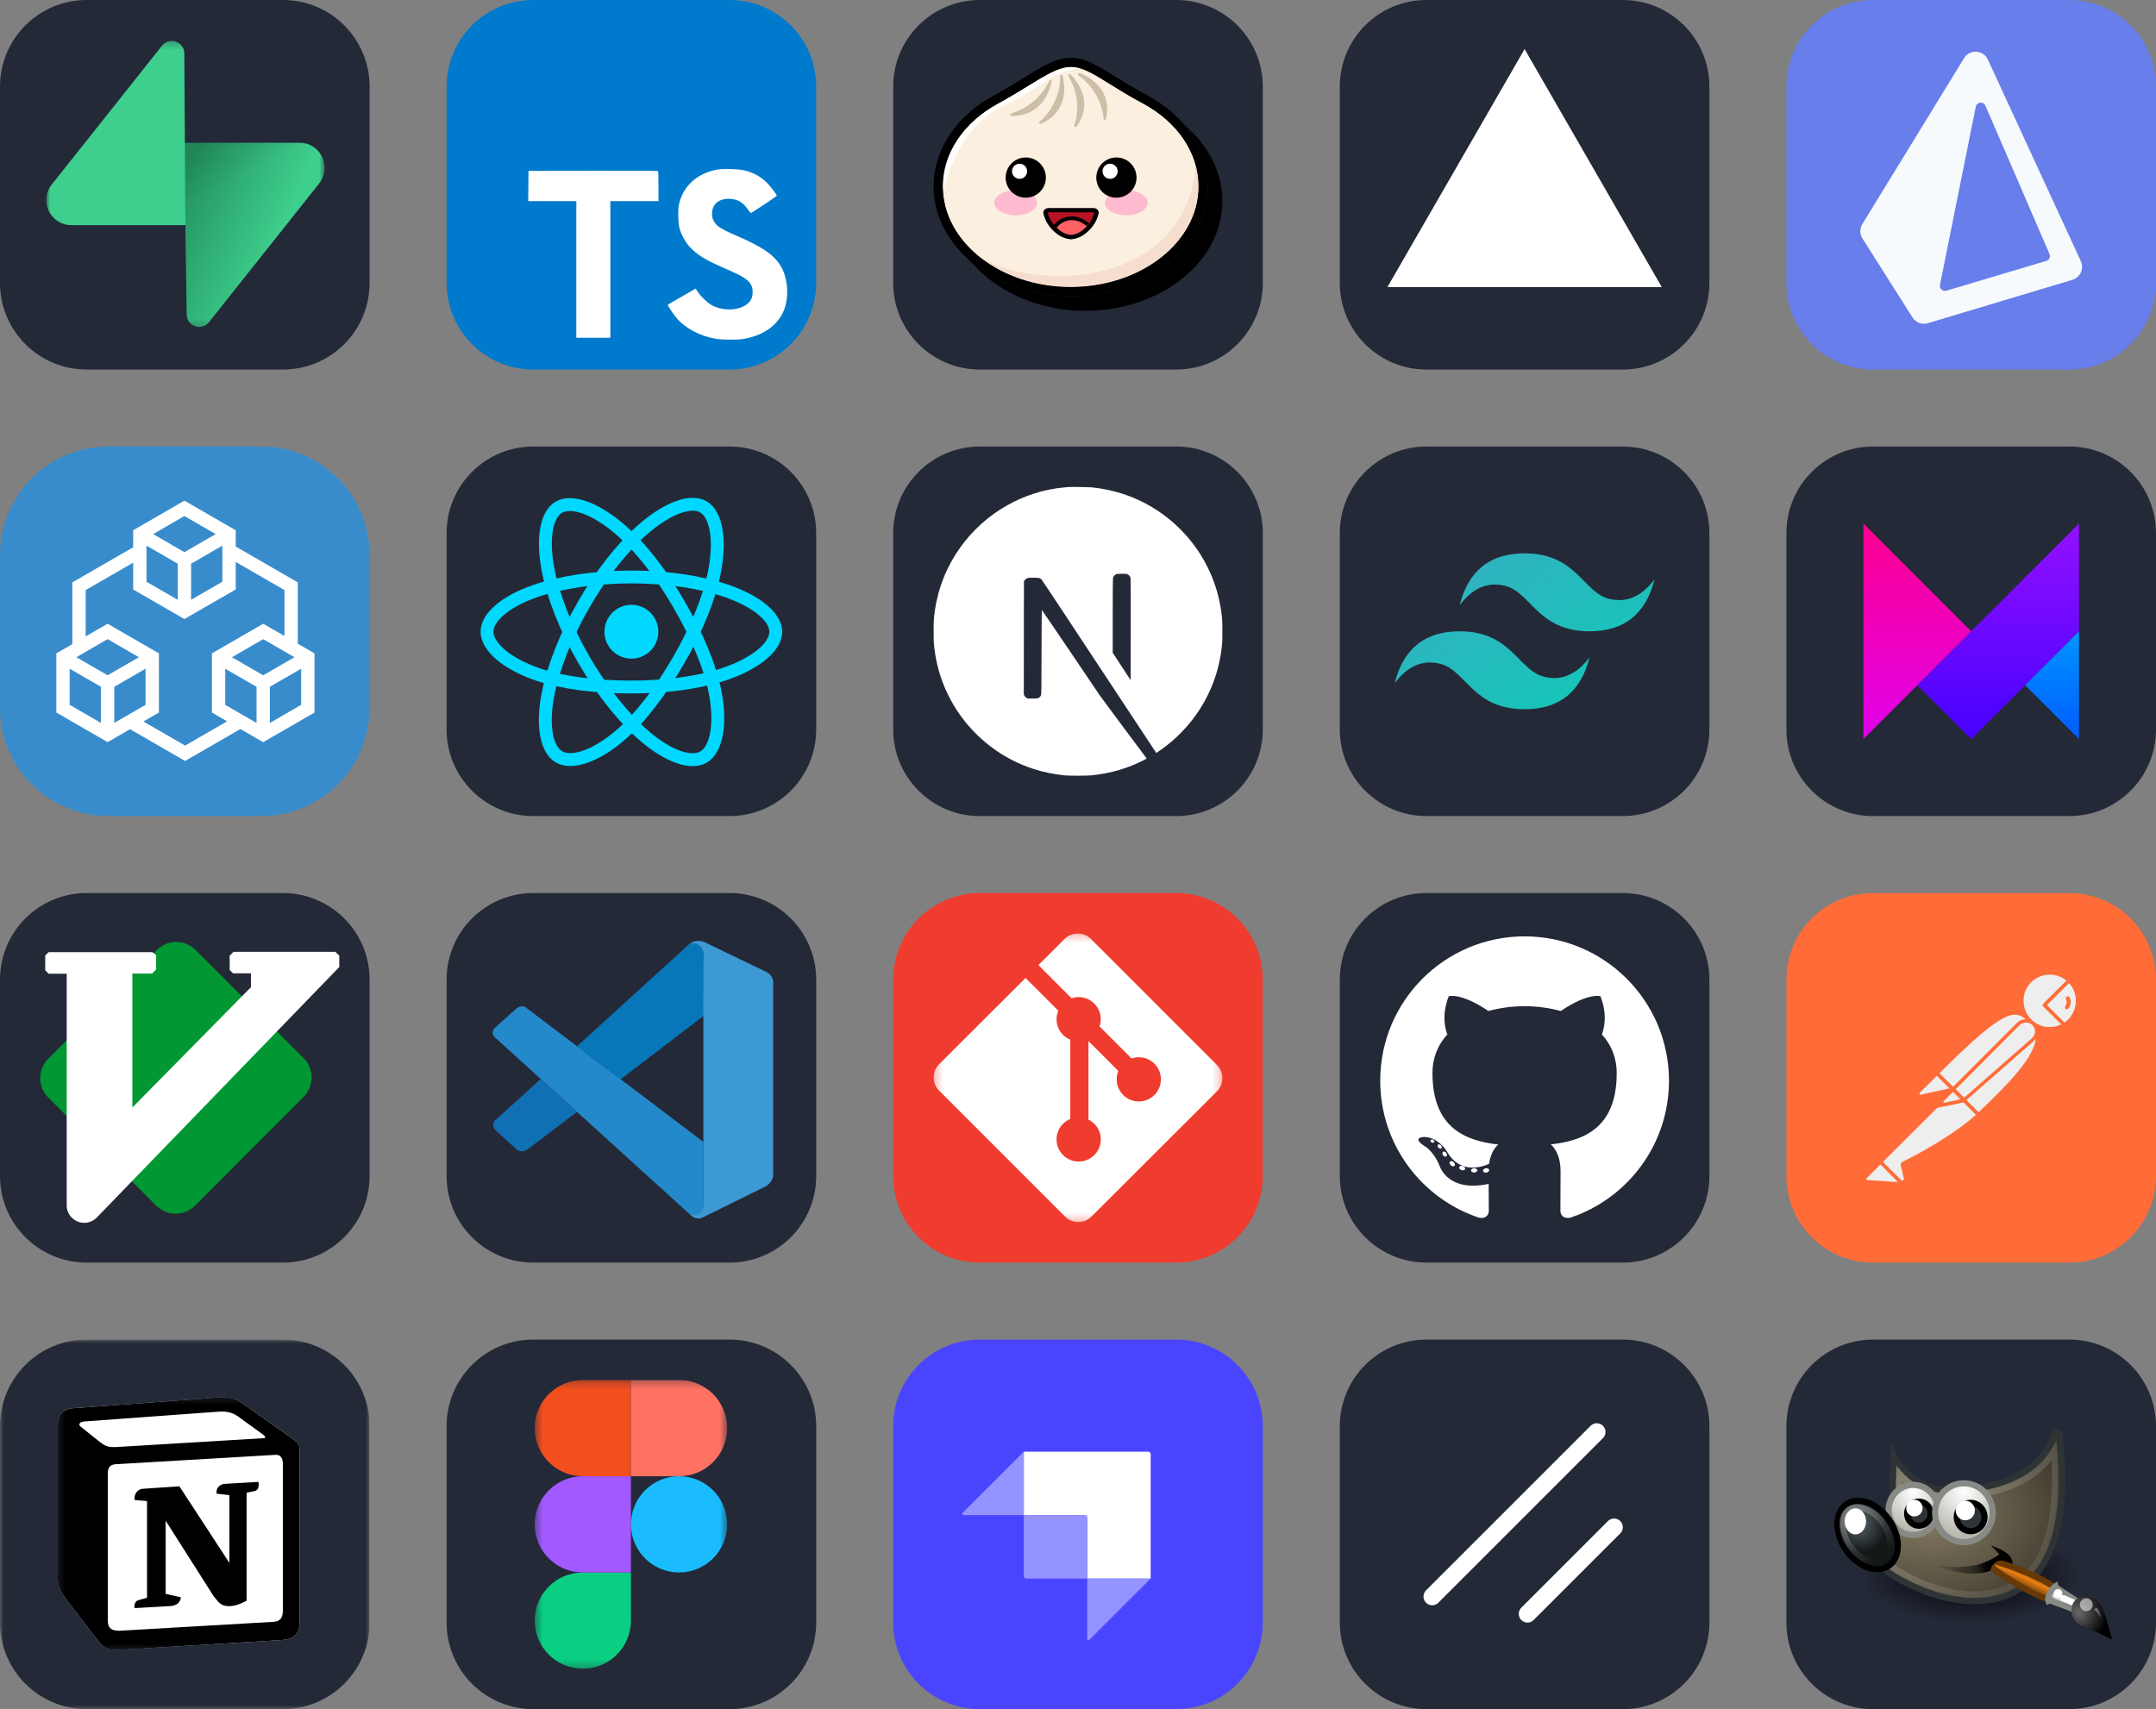 <svg width="280" height="222" viewBox="0 0 280 222" fill="none" xmlns="http://www.w3.org/2000/svg">
<rect x="0" y="0" width="280" height="222" fill="#808080" stroke="none"/>
<g clip-path="url(#clip0_1_23)">
<g clip-path="url(#clip1_1_23)">
<path d="M36.75 0H11.25C5.037 0 0 5.037 0 11.25V36.75C0 42.963 5.037 48 11.25 48H36.75C42.963 48 48 42.963 48 36.75V11.25C48 5.037 42.963 0 36.75 0Z" fill="#242938"/>
<mask id="mask0_1_23" style="mask-type:luminance" maskUnits="userSpaceOnUse" x="6" y="5" width="37" height="38">
<path d="M42.172 5.25H6V42.75H42.172V5.25Z" fill="white"/>
</mask>
<g mask="url(#mask0_1_23)">
<path d="M27.142 41.849C26.193 43.044 24.269 42.389 24.246 40.863L23.912 18.545H38.918C41.636 18.545 43.152 21.685 41.462 23.813L27.142 41.849Z" fill="url(#paint0_linear_1_23)"/>
<path d="M27.142 41.849C26.193 43.044 24.269 42.389 24.246 40.863L23.912 18.545H38.918C41.636 18.545 43.152 21.685 41.462 23.813L27.142 41.849Z" fill="url(#paint1_linear_1_23)" fill-opacity="0.2"/>
<path d="M21.039 5.937C21.988 4.742 23.912 5.397 23.935 6.923L24.081 29.241H9.263C6.544 29.241 5.028 26.101 6.719 23.973L21.039 5.937Z" fill="#3ECF8E"/>
</g>
</g>
<g clip-path="url(#clip2_1_23)">
<path d="M94.75 0H69.25C63.037 0 58 5.037 58 11.25V36.75C58 42.963 63.037 48 69.25 48H94.75C100.963 48 106 42.963 106 36.75V11.25C106 5.037 100.963 0 94.75 0Z" fill="#007ACC"/>
<path d="M68.615 24.159L68.599 26.125H71.723H74.847V35.001V43.877H77.057H79.266V35.001V26.125H82.39H85.514V24.197C85.514 23.131 85.491 22.239 85.46 22.216C85.437 22.186 81.635 22.171 77.026 22.178L68.638 22.201L68.615 24.159Z" fill="white"/>
<path d="M96.731 22.145C97.95 22.45 98.88 22.991 99.733 23.875C100.175 24.347 100.83 25.208 100.884 25.414C100.899 25.475 98.811 26.877 97.547 27.662C97.501 27.692 97.318 27.494 97.112 27.189C96.495 26.29 95.847 25.901 94.857 25.833C93.402 25.734 92.465 26.496 92.472 27.768C92.472 28.142 92.525 28.362 92.678 28.667C92.998 29.33 93.592 29.726 95.459 30.534C98.895 32.012 100.365 32.987 101.28 34.374C102.301 35.92 102.529 38.389 101.836 40.225C101.074 42.221 99.185 43.578 96.525 44.027C95.703 44.172 93.752 44.149 92.868 43.989C90.941 43.646 89.112 42.694 87.985 41.444C87.543 40.957 86.682 39.684 86.735 39.593C86.758 39.562 86.956 39.441 87.177 39.311C87.39 39.189 88.198 38.724 88.96 38.282L90.339 37.482L90.628 37.909C91.032 38.526 91.916 39.372 92.449 39.654C93.981 40.462 96.084 40.347 97.12 39.418C97.562 39.014 97.745 38.595 97.745 37.978C97.745 37.421 97.676 37.178 97.386 36.759C97.013 36.225 96.251 35.776 94.087 34.839C91.611 33.772 90.545 33.109 89.569 32.058C89.006 31.448 88.472 30.473 88.251 29.658C88.068 28.98 88.023 27.28 88.167 26.595C88.678 24.203 90.484 22.534 93.089 22.039C93.935 21.879 95.901 21.94 96.731 22.145Z" fill="white"/>
</g>
<g clip-path="url(#clip3_1_23)">
<path d="M152.75 0H127.25C121.037 0 116 5.037 116 11.25V36.75C116 42.963 121.037 48 127.25 48H152.75C158.963 48 164 42.963 164 36.75V11.25C164 5.037 158.963 0 152.75 0Z" fill="#242938"/>
<path d="M154.758 17.108C154.682 17.027 154.601 16.946 154.521 16.87C154.44 16.794 154.364 16.709 154.283 16.633C154.203 16.557 154.127 16.472 154.046 16.396C153.965 16.32 153.889 16.234 153.808 16.158C153.728 16.082 153.652 15.997 153.571 15.921C153.49 15.845 153.414 15.76 153.334 15.684C153.253 15.608 153.177 15.522 153.096 15.446C155.451 17.76 156.8 20.908 156.851 24.209C156.851 32.075 148.867 38.473 139.05 38.473C133.554 38.473 128.636 36.465 125.365 33.318L125.603 33.556L125.84 33.793L126.077 34.03L126.315 34.267L126.552 34.505L126.789 34.742L127.027 34.98C130.293 38.26 135.32 40.372 140.949 40.372C150.766 40.372 158.75 33.973 158.75 26.131C158.75 22.78 157.307 19.605 154.758 17.108Z" fill="black"/>
<path d="M155.665 24.209C155.665 31.429 148.226 37.282 139.051 37.282C129.875 37.282 122.437 31.429 122.437 24.209C122.437 19.733 125.285 15.778 129.661 13.434C134.038 11.089 136.763 8.687 139.051 8.687C141.339 8.687 143.294 10.647 148.44 13.434C152.817 15.778 155.665 19.733 155.665 24.209Z" fill="#FBF0DF"/>
<path d="M155.665 24.209C155.662 23.281 155.535 22.358 155.285 21.465C153.989 37.272 134.707 38.032 127.127 33.304C130.534 35.945 134.74 37.348 139.051 37.282C148.212 37.282 155.665 31.419 155.665 24.209Z" fill="#F6DECE"/>
<path d="M132.657 12.565C134.779 11.293 137.598 8.905 140.37 8.9C139.944 8.762 139.499 8.69 139.051 8.687C137.902 8.687 136.677 9.28 135.135 10.172C134.598 10.486 134.043 10.832 133.454 11.193C132.348 11.877 131.081 12.65 129.657 13.424C125.138 15.869 122.437 19.899 122.437 24.209C122.437 24.399 122.437 24.589 122.437 24.774C125.313 14.611 130.54 13.837 132.657 12.565Z" fill="#FFFEFC"/>
<path fill-rule="evenodd" clip-rule="evenodd" d="M137.683 9.888C137.69 11.008 137.455 12.117 136.994 13.139C136.532 14.161 135.856 15.071 135.011 15.807C134.878 15.926 134.983 16.154 135.154 16.087C136.753 15.465 138.913 13.604 138.002 9.85C137.964 9.636 137.683 9.693 137.683 9.888ZM138.761 9.888C139.342 10.835 139.711 11.897 139.843 13.001C139.975 14.105 139.866 15.224 139.525 16.282C139.468 16.448 139.672 16.59 139.786 16.453C140.826 15.123 141.733 12.484 139.017 9.636C138.88 9.513 138.666 9.703 138.761 9.869V9.888ZM140.071 9.807C140.981 10.451 141.742 11.282 142.303 12.245C142.864 13.208 143.211 14.28 143.323 15.389C143.318 15.429 143.329 15.47 143.353 15.502C143.377 15.534 143.413 15.556 143.452 15.562C143.492 15.569 143.533 15.56 143.566 15.538C143.599 15.515 143.623 15.481 143.631 15.441C144.068 13.785 143.821 10.96 140.228 9.494C140.038 9.418 139.915 9.674 140.071 9.788V9.807ZM131.309 14.744C132.39 14.42 133.392 13.873 134.248 13.137C135.105 12.401 135.796 11.493 136.279 10.472C136.364 10.301 136.635 10.367 136.592 10.557C135.771 14.354 133.022 15.147 131.313 15.043C131.133 15.047 131.138 14.796 131.309 14.744Z" fill="#CCBEA7"/>
<path d="M139.051 38.473C129.234 38.473 121.25 32.074 121.25 24.209C121.25 19.462 124.184 15.033 129.097 12.38C130.521 11.62 131.741 10.856 132.828 10.187C133.426 9.816 133.991 9.47 134.536 9.147C136.203 8.16 137.627 7.5 139.051 7.5C140.475 7.5 141.718 8.07 143.275 8.991C143.75 9.261 144.225 9.555 144.733 9.878C145.914 10.609 147.248 11.435 149.005 12.38C153.918 15.033 156.851 19.457 156.851 24.209C156.851 32.074 148.867 38.473 139.051 38.473ZM139.051 8.687C137.902 8.687 136.677 9.28 135.135 10.172C134.598 10.486 134.043 10.832 133.454 11.193C132.348 11.877 131.081 12.65 129.657 13.424C125.138 15.869 122.437 19.899 122.437 24.209C122.437 31.419 129.889 37.286 139.051 37.286C148.212 37.286 155.664 31.419 155.664 24.209C155.664 19.899 152.964 15.869 148.44 13.434C146.646 12.484 145.245 11.592 144.111 10.889C143.593 10.571 143.119 10.277 142.687 10.016C141.248 9.161 140.199 8.687 139.051 8.687Z" fill="black"/>
<path d="M142.397 27.674C142.184 28.548 141.699 29.33 141.011 29.91C140.495 30.41 139.827 30.724 139.112 30.802C138.376 30.737 137.685 30.422 137.152 29.91C136.471 29.328 135.993 28.545 135.785 27.674C135.778 27.622 135.783 27.57 135.8 27.52C135.816 27.471 135.844 27.426 135.88 27.389C135.917 27.352 135.962 27.323 136.011 27.306C136.06 27.289 136.113 27.284 136.165 27.29H142.022C142.074 27.284 142.126 27.29 142.174 27.308C142.223 27.326 142.267 27.354 142.303 27.391C142.339 27.428 142.366 27.473 142.383 27.522C142.399 27.571 142.404 27.623 142.397 27.674Z" fill="#B71422"/>
<path d="M137.152 29.948C137.684 30.46 138.373 30.778 139.108 30.85C139.841 30.777 140.528 30.459 141.059 29.948C141.228 29.79 141.387 29.62 141.533 29.44C141.241 29.108 140.884 28.84 140.484 28.651C140.084 28.462 139.649 28.358 139.207 28.343C138.734 28.355 138.271 28.48 137.858 28.71C137.444 28.94 137.093 29.267 136.834 29.663C136.943 29.763 137.038 29.858 137.152 29.948Z" fill="#FF6164"/>
<path d="M137.228 29.573C137.463 29.269 137.764 29.022 138.109 28.851C138.454 28.68 138.832 28.589 139.217 28.585C139.928 28.607 140.605 28.893 141.116 29.388C141.225 29.269 141.329 29.146 141.429 29.022C140.825 28.447 140.027 28.12 139.193 28.106C138.748 28.11 138.308 28.212 137.907 28.406C137.506 28.6 137.152 28.88 136.872 29.226C136.984 29.348 137.103 29.464 137.228 29.573Z" fill="black"/>
<path d="M139.093 31.087C138.302 31.018 137.558 30.683 136.981 30.138C136.246 29.516 135.729 28.676 135.505 27.741C135.489 27.657 135.491 27.571 135.513 27.489C135.534 27.407 135.574 27.331 135.628 27.266C135.693 27.187 135.775 27.125 135.868 27.083C135.961 27.041 136.063 27.021 136.165 27.024H142.022C142.124 27.022 142.225 27.042 142.318 27.084C142.411 27.126 142.493 27.188 142.559 27.266C142.613 27.331 142.651 27.407 142.672 27.49C142.693 27.572 142.694 27.658 142.677 27.741C142.453 28.676 141.936 29.516 141.201 30.138C140.625 30.682 139.883 31.017 139.093 31.087ZM136.165 27.574C136.089 27.574 136.07 27.608 136.065 27.617C136.266 28.429 136.72 29.155 137.361 29.692C137.83 30.154 138.439 30.446 139.093 30.522C139.746 30.447 140.355 30.158 140.826 29.701C141.465 29.164 141.917 28.437 142.117 27.627C142.107 27.611 142.093 27.599 142.076 27.592C142.059 27.584 142.04 27.582 142.022 27.584L136.165 27.574Z" fill="black"/>
<path d="M146.275 27.968C147.809 27.968 149.052 27.237 149.052 26.335C149.052 25.434 147.809 24.703 146.275 24.703C144.742 24.703 143.499 25.434 143.499 26.335C143.499 27.237 144.742 27.968 146.275 27.968Z" fill="#FEBBD0"/>
<path d="M131.907 27.968C133.44 27.968 134.684 27.237 134.684 26.335C134.684 25.434 133.44 24.703 131.907 24.703C130.373 24.703 129.13 25.434 129.13 26.335C129.13 27.237 130.373 27.968 131.907 27.968Z" fill="#FEBBD0"/>
<path fill-rule="evenodd" clip-rule="evenodd" d="M133.212 25.68C133.73 25.681 134.236 25.529 134.666 25.242C135.097 24.955 135.433 24.547 135.632 24.069C135.831 23.591 135.883 23.065 135.783 22.558C135.682 22.05 135.434 21.583 135.068 21.217C134.702 20.851 134.236 20.601 133.729 20.5C133.221 20.399 132.695 20.45 132.217 20.648C131.739 20.846 131.33 21.181 131.042 21.611C130.755 22.041 130.601 22.547 130.601 23.065C130.601 23.758 130.876 24.422 131.366 24.913C131.855 25.403 132.519 25.679 133.212 25.68ZM144.97 25.68C145.488 25.684 145.996 25.534 146.428 25.249C146.861 24.964 147.199 24.556 147.4 24.079C147.601 23.601 147.655 23.075 147.557 22.566C147.458 22.058 147.21 21.59 146.845 21.222C146.48 20.855 146.014 20.603 145.506 20.501C144.998 20.398 144.471 20.449 143.992 20.647C143.514 20.844 143.104 21.179 142.816 21.61C142.527 22.04 142.374 22.547 142.374 23.065C142.372 23.756 142.645 24.419 143.131 24.909C143.618 25.399 144.279 25.677 144.97 25.68Z" fill="black"/>
<path fill-rule="evenodd" clip-rule="evenodd" d="M132.405 23.231C132.6 23.232 132.79 23.175 132.952 23.068C133.115 22.96 133.241 22.807 133.316 22.628C133.391 22.448 133.412 22.25 133.374 22.06C133.337 21.869 133.244 21.693 133.106 21.555C132.969 21.417 132.794 21.323 132.603 21.285C132.413 21.247 132.215 21.266 132.035 21.34C131.855 21.414 131.701 21.54 131.593 21.702C131.485 21.864 131.427 22.054 131.427 22.248C131.427 22.508 131.53 22.757 131.713 22.942C131.897 23.126 132.145 23.23 132.405 23.231ZM144.163 23.231C144.358 23.232 144.548 23.175 144.71 23.068C144.872 22.96 144.999 22.807 145.074 22.628C145.149 22.448 145.169 22.25 145.132 22.06C145.095 21.869 145.002 21.693 144.864 21.555C144.727 21.417 144.552 21.323 144.361 21.285C144.171 21.247 143.973 21.266 143.793 21.34C143.613 21.414 143.459 21.54 143.351 21.702C143.243 21.864 143.185 22.054 143.185 22.248C143.185 22.507 143.287 22.754 143.468 22.938C143.649 23.122 143.896 23.227 144.154 23.231H144.163Z" fill="white"/>
</g>
<g clip-path="url(#clip4_1_23)">
<path d="M210.75 0H185.25C179.037 0 174 5.037 174 11.25V36.75C174 42.963 179.037 48 185.25 48H210.75C216.963 48 222 42.963 222 36.75V11.25C222 5.037 216.963 0 210.75 0Z" fill="#242938"/>
<path d="M198 6.375L215.812 37.285H180.188L198 6.375Z" fill="white"/>
</g>
<g clip-path="url(#clip5_1_23)">
<path d="M268.75 0H243.25C237.037 0 232 5.037 232 11.25V36.75C232 42.963 237.037 48 243.25 48H268.75C274.963 48 280 42.963 280 36.75V11.25C280 5.037 274.963 0 268.75 0Z" fill="#677EEB"/>
<path fill-rule="evenodd" clip-rule="evenodd" d="M241.873 30.972C241.514 30.405 241.509 29.683 241.859 29.11L255.071 7.56C255.806 6.361 257.58 6.466 258.168 7.743L270.238 33.924C270.685 34.895 270.17 36.038 269.145 36.346L250.371 41.978C249.615 42.204 248.802 41.901 248.379 41.235L241.873 30.972ZM256.595 13.861C256.722 13.227 257.591 13.136 257.847 13.729L266.173 32.993C266.329 33.356 266.134 33.774 265.756 33.887L252.784 37.759C252.307 37.902 251.85 37.485 251.948 36.997L256.595 13.861Z" fill="#F7FAFC"/>
</g>
<path d="M33.938 58H14.062C6.296 58 0 64.296 0 72.062V91.938C0 99.704 6.296 106 14.062 106H33.938C41.704 106 48 99.704 48 91.938V72.062C48 64.296 41.704 58 33.938 58Z" fill="#398CCB"/>
<path fill-rule="evenodd" clip-rule="evenodd" d="M23.948 65.031L30.611 68.876V70.99L38.677 75.647V83.615L40.84 84.864V92.557L34.181 96.401L31.225 94.692L24.037 98.842L16.892 94.716L13.977 96.401L7.318 92.55V84.864L9.397 83.663V75.647L17.289 71.091L17.293 71.091V68.876L23.948 65.031ZM30.611 72.989V76.565L23.952 80.409L17.293 76.565V73.088L17.289 73.088L11.127 76.647V82.664L13.977 81.019L20.636 84.864V92.55L18.621 93.716L24.037 96.843L29.495 93.692L27.522 92.55V84.864L34.181 81.019L36.946 82.615V76.647L30.611 72.989ZM29.253 91.56V86.867L33.316 89.212V93.905L29.253 91.56ZM39.11 86.861L35.047 89.206V93.905L39.11 91.553V86.861ZM9.048 91.553V86.861L13.111 89.206V93.898L9.048 91.553ZM18.905 86.861L14.842 89.206V93.898L18.905 91.553V86.861ZM30.118 85.368L34.181 83.023L38.244 85.368L34.181 87.715L30.118 85.368ZM13.977 83.016L9.914 85.368L13.977 87.709L18.04 85.368L13.977 83.016ZM19.024 75.565V70.873L23.083 73.22V77.91L19.024 75.565ZM28.876 70.873L24.818 73.22V77.908L28.876 75.565V70.873ZM19.889 69.375L23.948 67.03L28.011 69.375L23.948 71.721L19.889 69.375Z" fill="white"/>
<g clip-path="url(#clip6_1_23)">
<path d="M94.75 58H69.25C63.037 58 58 63.037 58 69.25V94.75C58 100.963 63.037 106 69.25 106H94.75C100.963 106 106 100.963 106 94.75V69.25C106 63.037 100.963 58 94.75 58Z" fill="#242938"/>
<path d="M82 85.553C83.932 85.553 85.498 83.987 85.498 82.055C85.498 80.124 83.932 78.557 82 78.557C80.068 78.557 78.502 80.124 78.502 82.055C78.502 83.987 80.068 85.553 82 85.553Z" fill="#00D8FF"/>
<path fill-rule="evenodd" clip-rule="evenodd" d="M82 74.943C86.697 74.943 91.06 75.617 94.35 76.749C98.313 78.114 100.75 80.182 100.75 82.055C100.75 84.007 98.167 86.204 93.911 87.615C90.693 88.681 86.459 89.237 82 89.237C77.43 89.237 73.101 88.715 69.847 87.603C65.73 86.195 63.25 83.97 63.25 82.055C63.25 80.198 65.577 78.145 69.485 76.783C72.787 75.632 77.257 74.943 82 74.943H82Z" stroke="#00D8FF" stroke-width="1.671"/>
<path fill-rule="evenodd" clip-rule="evenodd" d="M75.809 78.52C78.155 74.451 80.918 71.008 83.543 68.725C86.705 65.973 89.715 64.895 91.337 65.83C93.027 66.805 93.641 70.141 92.736 74.532C92.053 77.852 90.419 81.798 88.191 85.661C85.908 89.62 83.293 93.109 80.704 95.372C77.429 98.235 74.262 99.271 72.603 98.315C70.994 97.388 70.378 94.346 71.15 90.28C71.803 86.845 73.44 82.628 75.808 78.52H75.809Z" stroke="#00D8FF" stroke-width="1.671"/>
<path fill-rule="evenodd" clip-rule="evenodd" d="M75.815 85.671C73.462 81.607 71.86 77.493 71.191 74.078C70.386 69.965 70.955 66.819 72.576 65.881C74.265 64.903 77.461 66.037 80.814 69.014C83.349 71.265 85.952 74.651 88.186 78.509C90.476 82.465 92.192 86.473 92.86 89.846C93.705 94.114 93.021 97.375 91.364 98.334C89.756 99.265 86.814 98.28 83.677 95.58C81.027 93.299 78.191 89.775 75.815 85.671Z" stroke="#00D8FF" stroke-width="1.671"/>
</g>
<g clip-path="url(#clip7_1_23)">
<path d="M152.75 58H127.25C121.037 58 116 63.037 116 69.25V94.75C116 100.963 121.037 106 127.25 106H152.75C158.963 106 164 100.963 164 94.75V69.25C164 63.037 158.963 58 152.75 58Z" fill="#242938"/>
<path d="M138.772 63.26C138.691 63.267 138.435 63.293 138.204 63.311C132.878 63.792 127.889 66.665 124.729 71.083C122.969 73.539 121.844 76.325 121.419 79.275C121.268 80.306 121.25 80.61 121.25 82.006C121.25 83.403 121.268 83.707 121.419 84.737C122.438 91.779 127.449 97.696 134.245 99.888C135.462 100.28 136.745 100.547 138.204 100.709C138.772 100.771 141.228 100.771 141.796 100.709C144.315 100.43 146.448 99.807 148.552 98.733C148.875 98.568 148.937 98.524 148.893 98.487C148.864 98.465 147.489 96.621 145.839 94.393L142.841 90.342L139.083 84.781C137.016 81.724 135.315 79.224 135.3 79.224C135.286 79.221 135.271 81.691 135.264 84.708C135.253 89.99 135.249 90.203 135.183 90.327C135.088 90.507 135.015 90.58 134.861 90.661C134.743 90.72 134.641 90.731 134.087 90.731H133.453L133.284 90.624C133.174 90.555 133.094 90.463 133.039 90.357L132.962 90.192L132.969 82.842L132.98 75.489L133.094 75.346C133.152 75.269 133.277 75.17 133.365 75.122C133.515 75.049 133.574 75.042 134.208 75.042C134.956 75.042 135.081 75.071 135.275 75.284C135.33 75.342 137.364 78.407 139.798 82.098C142.232 85.789 145.561 90.83 147.196 93.304L150.165 97.802L150.315 97.703C151.646 96.838 153.054 95.606 154.168 94.323C156.54 91.599 158.068 88.278 158.581 84.737C158.732 83.707 158.75 83.403 158.75 82.006C158.75 80.61 158.732 80.306 158.581 79.275C157.562 72.234 152.551 66.317 145.755 64.125C144.556 63.737 143.281 63.469 141.851 63.308C141.499 63.271 139.076 63.231 138.772 63.26ZM146.448 74.602C146.624 74.69 146.767 74.858 146.818 75.034C146.847 75.13 146.855 77.168 146.848 81.761L146.836 88.352L145.675 86.57L144.509 84.789V79.998C144.509 76.9 144.523 75.159 144.545 75.075C144.604 74.869 144.732 74.708 144.908 74.613C145.059 74.536 145.114 74.528 145.689 74.528C146.232 74.528 146.327 74.536 146.448 74.602Z" fill="white"/>
</g>
<g clip-path="url(#clip8_1_23)">
<path d="M210.75 58H185.25C179.037 58 174 63.037 174 69.25V94.75C174 100.963 179.037 106 185.25 106H210.75C216.963 106 222 100.963 222 94.75V69.25C222 63.037 216.963 58 210.75 58Z" fill="#242938"/>
<path fill-rule="evenodd" clip-rule="evenodd" d="M189.562 78.625C190.687 74.125 193.5 71.875 198 71.875C204.75 71.875 205.594 76.938 208.969 77.781C211.219 78.344 213.188 77.5 214.875 75.25C213.75 79.75 210.937 82 206.438 82C199.688 82 198.844 76.938 195.469 76.094C193.219 75.531 191.25 76.375 189.562 78.625ZM181.125 88.75C182.25 84.25 185.063 82 189.562 82C196.312 82 197.156 87.062 200.531 87.906C202.781 88.469 204.75 87.625 206.438 85.375C205.313 89.875 202.5 92.125 198 92.125C191.25 92.125 190.406 87.062 187.031 86.219C184.781 85.656 182.812 86.5 181.125 88.75Z" fill="url(#paint2_linear_1_23)"/>
</g>
<path d="M268.75 58H243.25C237.037 58 232 63.037 232 69.25V94.75C232 100.963 237.037 106 243.25 106H268.75C274.963 106 280 100.963 280 94.75V69.25C280 63.037 274.963 58 268.75 58Z" fill="#242938"/>
<path d="M270 68V82L263 89L256 96L249 89L256 82L270 68Z" fill="url(#paint3_linear_1_23)"/>
<path d="M270 82V96L263 89L270 82Z" fill="url(#paint4_linear_1_23)"/>
<path d="M256 82L249 89L242 96V68L249 75L256 82Z" fill="url(#paint5_linear_1_23)"/>
<g clip-path="url(#clip9_1_23)">
<path d="M36.75 116H11.25C5.037 116 0 121.037 0 127.25V152.75C0 158.963 5.037 164 11.25 164H36.75C42.963 164 48 158.963 48 152.75V127.25C48 121.037 42.963 116 36.75 116Z" fill="#242938"/>
<path d="M25.406 123.399C24.014 122.006 21.756 122.006 20.364 123.399L6.264 137.518C4.875 138.909 4.875 141.162 6.264 142.553L20.285 156.593C21.677 157.986 23.935 157.986 25.326 156.593L39.427 142.473C40.816 141.082 40.816 138.829 39.427 137.439L25.406 123.399Z" fill="#019833"/>
<path d="M30.332 123.633L29.828 124.137V125.988L30.269 126.429H32.599V128.218L17.189 143.858V126.452H19.75L20.275 125.926V124.053L19.79 123.677H6.313L5.872 124.119V126.032L6.32 126.481H8.664V156.559C8.664 157.693 9.498 158.653 10.62 158.813C11.342 158.916 12.069 158.666 12.576 158.142L44.062 125.609V124.138L43.559 123.633L30.332 123.633Z" fill="white"/>
</g>
<g clip-path="url(#clip10_1_23)">
<path d="M94.75 116H69.25C63.037 116 58 121.037 58 127.25V152.75C58 158.963 63.037 164 69.25 164H94.75C100.963 164 106 158.963 106 152.75V127.25C106 121.037 100.963 116 94.75 116Z" fill="#242938"/>
<path d="M64.322 134.789C64.322 134.789 63.434 134.149 64.499 133.295L66.981 131.075C66.981 131.075 67.691 130.328 68.442 130.979L91.345 148.319V156.634C91.345 156.634 91.334 157.94 89.658 157.795L64.322 134.789Z" fill="#2489CA"/>
<path d="M70.225 140.148L64.322 145.515C64.322 145.515 63.715 145.967 64.322 146.773L67.062 149.266C67.062 149.266 67.713 149.965 68.675 149.17L74.933 144.424L70.225 140.148Z" fill="#1070B3"/>
<path d="M80.589 140.193L91.415 131.926L91.345 123.656C91.345 123.656 90.883 121.851 89.34 122.79L74.933 135.902L80.589 140.193Z" fill="#0877B9"/>
<path d="M89.658 157.807C90.287 158.45 91.049 158.239 91.049 158.239L99.486 154.082C100.566 153.346 100.414 152.432 100.414 152.432V127.606C100.414 126.515 99.297 126.138 99.297 126.138L91.985 122.613C90.387 121.625 89.34 122.79 89.34 122.79C89.34 122.79 90.686 121.821 91.345 123.656V156.482C91.345 156.708 91.297 156.93 91.201 157.13C91.008 157.518 90.591 157.88 89.588 157.729L89.658 157.807Z" fill="#3C99D4"/>
</g>
<g clip-path="url(#clip11_1_23)">
<path d="M152.75 116H127.25C121.037 116 116 121.037 116 127.25V152.75C116 158.963 121.037 164 127.25 164H152.75C158.963 164 164 158.963 164 152.75V127.25C164 121.037 158.963 116 152.75 116Z" fill="#F03C2E"/>
<mask id="mask1_1_23" style="mask-type:luminance" maskUnits="userSpaceOnUse" x="121" y="121" width="38" height="38">
<path d="M158.75 121.25H121.25V158.75H158.75V121.25Z" fill="white"/>
</mask>
<g mask="url(#mask1_1_23)">
<path d="M158.042 138.33L141.67 121.958C141.446 121.734 141.18 121.556 140.887 121.434C140.594 121.313 140.28 121.25 139.963 121.25C139.645 121.25 139.331 121.313 139.038 121.434C138.745 121.556 138.479 121.734 138.255 121.958L134.857 125.356L139.169 129.669C140.172 129.317 141.321 129.557 142.12 130.357C142.5 130.738 142.766 131.218 142.886 131.743C143.007 132.268 142.977 132.816 142.801 133.325L146.957 137.482C147.963 137.135 149.123 137.359 149.926 138.164C150.193 138.431 150.404 138.748 150.549 139.096C150.693 139.445 150.767 139.819 150.767 140.196C150.767 140.574 150.693 140.947 150.548 141.296C150.404 141.645 150.192 141.961 149.925 142.228C149.658 142.495 149.341 142.707 148.993 142.851C148.644 142.996 148.27 143.07 147.893 143.07C147.515 143.07 147.142 142.995 146.793 142.851C146.444 142.706 146.127 142.495 145.861 142.228C145.017 141.384 144.808 140.142 145.235 139.102L141.358 135.226V145.427C141.64 145.566 141.897 145.75 142.12 145.971C142.387 146.238 142.598 146.554 142.743 146.903C142.887 147.252 142.962 147.625 142.962 148.003C142.962 148.38 142.887 148.754 142.743 149.102C142.598 149.451 142.387 149.768 142.12 150.035C141.853 150.302 141.536 150.513 141.188 150.658C140.839 150.802 140.465 150.877 140.088 150.877C139.711 150.877 139.337 150.802 138.988 150.658C138.64 150.513 138.323 150.302 138.056 150.035C137.789 149.768 137.577 149.451 137.432 149.103C137.287 148.754 137.213 148.38 137.213 148.003C137.213 147.625 137.287 147.252 137.432 146.903C137.577 146.554 137.789 146.237 138.056 145.971C138.334 145.694 138.642 145.484 138.997 145.344V135.048C138.655 134.907 138.334 134.7 138.056 134.421C137.652 134.018 137.378 133.504 137.268 132.944C137.158 132.385 137.217 131.805 137.437 131.279L133.183 127.027L121.957 138.242C121.732 138.466 121.554 138.733 121.433 139.026C121.311 139.319 121.249 139.633 121.249 139.95C121.249 140.267 121.311 140.582 121.433 140.875C121.554 141.168 121.732 141.434 121.957 141.658L138.33 158.029C138.554 158.254 138.82 158.431 139.113 158.553C139.406 158.674 139.72 158.737 140.038 158.737C140.355 158.737 140.669 158.674 140.962 158.553C141.255 158.431 141.521 158.254 141.745 158.029L158.042 141.758C158.267 141.534 158.445 141.267 158.566 140.974C158.688 140.681 158.75 140.367 158.75 140.05C158.75 139.733 158.688 139.418 158.566 139.125C158.445 138.832 158.267 138.566 158.042 138.342" fill="white"/>
</g>
</g>
<g clip-path="url(#clip12_1_23)">
<path d="M210.75 116H185.25C179.037 116 174 121.037 174 127.25V152.75C174 158.963 179.037 164 185.25 164H210.75C216.963 164 222 158.963 222 152.75V127.25C222 121.037 216.963 116 210.75 116Z" fill="#242938"/>
<path d="M198 121.625C187.646 121.625 179.25 130.02 179.25 140.375C179.25 148.66 184.622 155.688 192.073 158.167C193.01 158.341 193.354 157.76 193.354 157.265C193.354 156.818 193.336 155.341 193.328 153.774C188.112 154.909 187.011 151.562 187.011 151.562C186.158 149.395 184.929 148.819 184.929 148.819C183.228 147.655 185.057 147.679 185.057 147.679C186.94 147.811 187.932 149.611 187.932 149.611C189.604 152.477 192.318 151.649 193.388 151.17C193.556 149.958 194.042 149.131 194.578 148.662C190.414 148.188 186.036 146.58 186.036 139.396C186.036 137.349 186.768 135.676 187.968 134.363C187.773 133.891 187.131 131.984 188.149 129.401C188.149 129.401 189.724 128.897 193.307 131.323C194.803 130.908 196.407 130.699 198 130.692C199.594 130.699 201.199 130.908 202.697 131.323C206.276 128.897 207.848 129.401 207.848 129.401C208.869 131.984 208.227 133.891 208.032 134.363C209.234 135.676 209.962 137.349 209.962 139.396C209.962 146.598 205.576 148.183 201.4 148.647C202.073 149.229 202.672 150.37 202.672 152.12C202.672 154.628 202.65 156.648 202.65 157.265C202.65 157.764 202.988 158.349 203.938 158.165C211.384 155.683 216.75 148.657 216.75 140.375C216.75 130.02 208.355 121.625 198 121.625ZM186.273 148.335C186.231 148.428 186.085 148.456 185.951 148.392C185.815 148.331 185.739 148.204 185.783 148.111C185.823 148.015 185.97 147.988 186.106 148.052C186.242 148.113 186.32 148.242 186.273 148.335ZM187.195 149.158C187.105 149.241 186.931 149.202 186.812 149.071C186.689 148.941 186.666 148.766 186.757 148.682C186.849 148.599 187.019 148.638 187.142 148.768C187.264 148.901 187.288 149.074 187.195 149.158ZM187.828 150.211C187.713 150.291 187.525 150.216 187.409 150.049C187.294 149.882 187.294 149.683 187.411 149.602C187.528 149.522 187.713 149.594 187.83 149.76C187.945 149.929 187.945 150.129 187.828 150.211ZM188.898 151.43C188.795 151.544 188.576 151.513 188.416 151.359C188.252 151.207 188.206 150.993 188.309 150.88C188.413 150.766 188.633 150.798 188.795 150.951C188.958 151.102 189.007 151.318 188.898 151.43ZM190.281 151.842C190.235 151.989 190.024 152.056 189.812 151.993C189.6 151.929 189.461 151.757 189.504 151.609C189.548 151.461 189.76 151.391 189.974 151.458C190.186 151.522 190.325 151.693 190.281 151.842ZM191.855 152.017C191.86 152.171 191.68 152.299 191.457 152.302C191.233 152.307 191.051 152.182 191.049 152.03C191.049 151.874 191.225 151.747 191.449 151.743C191.672 151.739 191.855 151.863 191.855 152.017ZM193.401 151.957C193.427 152.108 193.273 152.263 193.051 152.305C192.833 152.344 192.632 152.251 192.604 152.101C192.577 151.947 192.735 151.792 192.952 151.752C193.174 151.713 193.373 151.804 193.401 151.957Z" fill="white"/>
</g>
<g clip-path="url(#clip13_1_23)">
<path d="M268.75 116H243.25C237.037 116 232 121.037 232 127.25V152.75C232 158.963 237.037 164 243.25 164H268.75C274.963 164 280 158.963 280 152.75V127.25C280 121.037 274.963 116 268.75 116Z" fill="#FF6C37"/>
<path d="M263.699 132.615L254.223 142.091L251.55 139.419C260.87 130.1 261.79 130.908 263.699 132.615Z" fill="#EEEEEE"/>
<path d="M254.223 142.316C254.155 142.316 254.11 142.293 254.065 142.248L251.371 139.576C251.281 139.486 251.281 139.352 251.371 139.262C260.847 129.785 261.835 130.683 263.834 132.48C263.879 132.525 263.901 132.57 263.901 132.637C263.901 132.705 263.879 132.749 263.834 132.794L254.357 142.248C254.335 142.293 254.267 142.316 254.223 142.316ZM251.865 139.419L254.223 141.777L263.362 132.637C261.701 131.155 260.578 130.706 251.865 139.419Z" fill="#FF6C37"/>
<path d="M256.94 144.808L254.357 142.226L263.834 132.75C266.371 135.309 262.576 139.464 256.94 144.808Z" fill="#EEEEEE"/>
<path d="M256.94 145.033C256.872 145.033 256.828 145.011 256.783 144.966L254.2 142.383C254.155 142.338 254.155 142.293 254.155 142.226C254.155 142.158 254.178 142.114 254.223 142.069L263.699 132.592C263.789 132.503 263.924 132.503 264.013 132.592C264.597 133.131 264.912 133.895 264.889 134.681C264.844 137.173 262.015 140.34 257.119 144.966C257.052 145.011 256.985 145.033 256.94 145.033ZM254.672 142.226C256.109 143.685 256.715 144.27 256.94 144.494C260.712 140.901 264.373 137.218 264.395 134.681C264.418 134.097 264.193 133.513 263.811 133.064L254.672 142.226Z" fill="#FF6C37"/>
<path d="M251.595 139.486L253.504 141.395C253.549 141.44 253.549 141.485 253.504 141.53C253.481 141.552 253.481 141.552 253.459 141.552L249.507 142.406C249.305 142.428 249.125 142.293 249.08 142.091C249.058 141.979 249.103 141.867 249.17 141.799L251.46 139.509C251.505 139.464 251.573 139.441 251.595 139.486Z" fill="#EEEEEE"/>
<path d="M249.439 142.63C249.103 142.63 248.856 142.361 248.856 142.024C248.856 141.867 248.923 141.709 249.035 141.597L251.326 139.307C251.46 139.194 251.64 139.194 251.775 139.307L253.684 141.215C253.818 141.328 253.818 141.53 253.684 141.664C253.639 141.709 253.594 141.732 253.526 141.754L249.574 142.608C249.529 142.608 249.484 142.63 249.439 142.63ZM251.528 139.733L249.327 141.934C249.282 141.979 249.26 142.046 249.305 142.114C249.327 142.181 249.394 142.204 249.462 142.181L253.167 141.373L251.528 139.733Z" fill="#FF6C37"/>
<path d="M268.707 127.36C267.269 125.968 264.956 126.013 263.564 127.473C262.172 128.932 262.217 131.223 263.676 132.615C264.867 133.76 266.663 133.962 268.078 133.109L265.518 130.549L268.707 127.36Z" fill="#EEEEEE"/>
<path d="M266.192 133.85C264.058 133.85 262.329 132.121 262.329 129.988C262.329 127.854 264.058 126.125 266.192 126.125C267.18 126.125 268.145 126.507 268.864 127.203C268.909 127.248 268.931 127.293 268.931 127.36C268.931 127.428 268.909 127.472 268.864 127.517L265.832 130.549L268.213 132.929C268.303 133.019 268.303 133.154 268.213 133.244C268.19 133.266 268.19 133.266 268.168 133.289C267.584 133.648 266.888 133.85 266.192 133.85ZM266.192 126.597C264.305 126.597 262.778 128.124 262.801 130.01C262.801 131.896 264.328 133.423 266.214 133.401C266.731 133.401 267.247 133.289 267.719 133.042L265.361 130.706C265.316 130.661 265.293 130.616 265.293 130.549C265.293 130.482 265.316 130.437 265.361 130.392L268.37 127.383C267.764 126.866 267 126.597 266.192 126.597Z" fill="#FF6C37"/>
<path d="M268.774 127.428L268.729 127.383L265.518 130.549L268.056 133.086C268.303 132.929 268.549 132.75 268.752 132.548C270.189 131.133 270.189 128.842 268.774 127.428Z" fill="#EEEEEE"/>
<path d="M268.078 133.333C268.01 133.333 267.966 133.311 267.921 133.266L265.361 130.706C265.316 130.661 265.293 130.616 265.293 130.549C265.293 130.481 265.316 130.437 265.361 130.392L268.549 127.203C268.639 127.113 268.774 127.113 268.864 127.203L268.931 127.248C270.436 128.752 270.436 131.178 268.954 132.705C268.729 132.929 268.482 133.131 268.213 133.288C268.145 133.311 268.1 133.333 268.078 133.333ZM265.832 130.549L268.1 132.817C268.28 132.705 268.46 132.547 268.594 132.413C269.874 131.133 269.942 129.044 268.707 127.697L265.832 130.549Z" fill="#FF6C37"/>
<path d="M264.081 133.019C263.542 132.48 262.666 132.48 262.127 133.019L253.661 141.485L255.076 142.899L264.036 135.04C264.62 134.546 264.665 133.67 264.171 133.086C264.126 133.064 264.103 133.041 264.081 133.019Z" fill="#EEEEEE"/>
<path d="M255.053 143.124C254.986 143.124 254.941 143.102 254.896 143.057L253.481 141.642C253.392 141.552 253.392 141.418 253.481 141.328L261.947 132.862C262.576 132.233 263.587 132.233 264.215 132.862C264.844 133.491 264.844 134.501 264.215 135.13C264.193 135.152 264.171 135.175 264.148 135.197L255.188 143.057C255.166 143.102 255.121 143.124 255.053 143.124ZM253.976 141.485L255.076 142.585L263.879 134.86C264.373 134.456 264.418 133.715 264.013 133.221C263.609 132.727 262.868 132.682 262.374 133.086C262.352 133.109 262.329 133.131 262.284 133.154L253.976 141.485Z" fill="#FF6C37"/>
<path d="M247.171 151.119C247.081 151.164 247.037 151.253 247.059 151.343L247.441 152.96C247.531 153.185 247.396 153.454 247.149 153.522C246.969 153.589 246.767 153.522 246.655 153.387L244.185 150.939L252.246 142.877L255.031 142.922L256.917 144.809C256.468 145.19 253.751 147.818 247.171 151.119Z" fill="#EEEEEE"/>
<path d="M246.992 153.746C246.812 153.746 246.632 153.678 246.52 153.544L244.072 151.096C244.028 151.051 244.005 151.006 244.005 150.939C244.005 150.872 244.028 150.827 244.072 150.782L252.134 142.72C252.179 142.675 252.246 142.653 252.291 142.653L255.076 142.698C255.143 142.698 255.188 142.72 255.233 142.765L257.119 144.651C257.164 144.696 257.187 144.763 257.187 144.831C257.187 144.898 257.164 144.943 257.097 144.988L256.94 145.123C254.559 147.211 251.326 149.3 247.306 151.298L247.688 152.892C247.755 153.184 247.621 153.499 247.351 153.656C247.216 153.723 247.104 153.746 246.992 153.746ZM244.521 150.939L246.835 153.229C246.902 153.342 247.037 153.387 247.149 153.319C247.261 153.252 247.306 153.117 247.239 153.005L246.857 151.388C246.812 151.186 246.902 151.006 247.081 150.916C251.056 148.918 254.267 146.852 256.625 144.808L254.964 143.147L252.381 143.102L244.521 150.939Z" fill="#FF6C37"/>
<path d="M242.276 152.87L244.207 150.939L247.081 153.813L242.501 153.499C242.298 153.477 242.164 153.297 242.186 153.095C242.186 153.005 242.209 152.915 242.276 152.87Z" fill="#EEEEEE"/>
<path d="M247.082 154.015L242.478 153.701C242.141 153.679 241.917 153.387 241.939 153.05C241.962 152.915 242.006 152.78 242.119 152.691L244.05 150.759C244.14 150.67 244.275 150.67 244.364 150.759L247.239 153.634C247.306 153.701 247.329 153.791 247.284 153.881C247.239 153.971 247.171 154.015 247.082 154.015ZM244.207 151.253L242.433 153.027C242.366 153.072 242.366 153.185 242.433 153.229C242.456 153.252 242.478 153.274 242.523 153.274L246.498 153.544L244.207 151.253Z" fill="#FF6C37"/>
<path d="M251.46 143.91C251.326 143.91 251.236 143.798 251.236 143.686C251.236 143.618 251.258 143.574 251.303 143.529L253.481 141.35C253.571 141.26 253.706 141.26 253.796 141.35L255.211 142.765C255.278 142.832 255.3 142.9 255.278 142.99C255.255 143.057 255.188 143.124 255.098 143.147L251.505 143.91C251.483 143.91 251.46 143.91 251.46 143.91ZM253.639 141.822L252.157 143.304L254.582 142.787L253.639 141.822Z" fill="#FF6C37"/>
<path d="M255.031 142.922L252.561 143.461C252.381 143.506 252.201 143.394 252.157 143.214C252.134 143.102 252.157 142.99 252.246 142.9L253.616 141.53L255.031 142.922Z" fill="#EEEEEE"/>
<path d="M252.516 143.686C252.201 143.686 251.954 143.439 251.954 143.124C251.954 142.967 252.022 142.832 252.112 142.72L253.481 141.35C253.571 141.26 253.706 141.26 253.796 141.35L255.211 142.765C255.278 142.832 255.3 142.9 255.278 142.99C255.255 143.057 255.188 143.124 255.098 143.147L252.628 143.686C252.583 143.686 252.538 143.686 252.516 143.686ZM253.639 141.822L252.426 143.034C252.381 143.079 252.381 143.124 252.404 143.169C252.426 143.214 252.471 143.237 252.538 143.237L254.604 142.787L253.639 141.822Z" fill="#FF6C37"/>
<path d="M268.797 129.583C268.752 129.449 268.594 129.381 268.46 129.426C268.325 129.471 268.258 129.628 268.303 129.763C268.303 129.785 268.325 129.808 268.325 129.83C268.46 130.1 268.415 130.436 268.235 130.684C268.145 130.796 268.168 130.953 268.258 131.043C268.37 131.133 268.527 131.11 268.617 130.998C268.954 130.571 269.021 130.032 268.797 129.583Z" fill="#FF6C37"/>
</g>
<g clip-path="url(#clip14_1_23)">
<mask id="mask2_1_23" style="mask-type:luminance" maskUnits="userSpaceOnUse" x="0" y="174" width="48" height="48">
<path d="M48 174H0V222H48V174Z" fill="white"/>
</mask>
<g mask="url(#mask2_1_23)">
<path d="M36.75 174H11.25C5.037 174 0 179.037 0 185.25V210.75C0 216.963 5.037 222 11.25 222H36.75C42.963 222 48 216.963 48 210.75V185.25C48 179.037 42.963 174 36.75 174Z" fill="#242938"/>
<mask id="mask3_1_23" style="mask-type:luminance" maskUnits="userSpaceOnUse" x="7" y="181" width="34" height="34">
<path d="M40.312 181.5H7.5V214.312H40.312V181.5Z" fill="white"/>
</mask>
<g mask="url(#mask3_1_23)">
<path d="M9.474 182.915L27.63 181.574C29.861 181.383 30.434 181.512 31.836 182.531L37.632 186.614C38.587 187.316 38.906 187.508 38.906 188.272V210.665C38.906 212.068 38.396 212.898 36.612 213.025L15.528 214.302C14.19 214.365 13.552 214.174 12.851 213.28L8.583 207.73C7.817 206.709 7.5 205.944 7.5 205.051V185.147C7.5 183.999 8.01 183.042 9.474 182.915Z" fill="white"/>
<path fill-rule="evenodd" clip-rule="evenodd" d="M27.63 181.575L9.474 182.916C8.01 183.042 7.5 183.999 7.5 185.147V205.051C7.5 205.944 7.817 206.709 8.583 207.73L12.851 213.28C13.552 214.173 14.19 214.365 15.528 214.301L36.613 213.025C38.395 212.898 38.906 212.068 38.906 210.665V188.273C38.906 187.547 38.62 187.338 37.776 186.72L31.836 182.531C30.434 181.512 29.861 181.383 27.63 181.574V181.575ZM16.005 187.906C14.283 188.022 13.893 188.048 12.915 187.253L10.429 185.276C10.177 185.02 10.303 184.701 10.94 184.637L28.394 183.362C29.86 183.234 30.623 183.744 31.196 184.191L34.19 186.36C34.318 186.424 34.636 186.806 34.253 186.806L16.228 187.891L16.005 187.906ZM13.998 210.473V191.464C13.998 190.634 14.253 190.251 15.016 190.187L35.719 188.975C36.421 188.911 36.738 189.358 36.738 190.187V209.069C36.738 209.899 36.61 210.602 35.464 210.665L15.653 211.813C14.507 211.877 13.998 211.495 13.998 210.473H13.998ZM33.554 192.483C33.681 193.058 33.554 193.632 32.98 193.697L32.025 193.887V207.922C31.196 208.368 30.433 208.623 29.795 208.623C28.775 208.623 28.521 208.304 27.757 207.347L21.513 197.523V207.028L23.488 207.476C23.488 207.476 23.488 208.624 21.895 208.624L17.501 208.879C17.373 208.623 17.501 207.985 17.946 207.858L19.094 207.54V194.973L17.501 194.844C17.373 194.27 17.692 193.441 18.584 193.376L23.298 193.059L29.795 203.01V194.206L28.139 194.016C28.011 193.313 28.521 192.802 29.157 192.74L33.554 192.483Z" fill="black"/>
</g>
</g>
</g>
<g clip-path="url(#clip15_1_23)">
<path d="M94.75 174H69.25C63.037 174 58 179.037 58 185.25V210.75C58 216.963 63.037 222 69.25 222H94.75C100.963 222 106 216.963 106 210.75V185.25C106 179.037 100.963 174 94.75 174Z" fill="#242938"/>
<mask id="mask4_1_23" style="mask-type:luminance" maskUnits="userSpaceOnUse" x="69" y="179" width="26" height="38">
<path d="M94.442 179.25H69.438V216.75H94.442V179.25Z" fill="white"/>
</mask>
<g mask="url(#mask4_1_23)">
<path d="M75.69 216.75C79.14 216.75 81.94 213.95 81.94 210.5V204.25H75.69C72.24 204.25 69.44 207.05 69.44 210.5C69.44 213.95 72.24 216.75 75.69 216.75Z" fill="#0ACF83"/>
<path d="M69.44 198C69.44 194.55 72.24 191.75 75.69 191.75H81.94V204.25H75.69C72.24 204.25 69.44 201.45 69.44 198Z" fill="#A259FF"/>
<path d="M69.44 185.5C69.44 182.05 72.24 179.25 75.69 179.25H81.94V191.75H75.69C72.24 191.75 69.44 188.95 69.44 185.5Z" fill="#F24E1E"/>
<path d="M81.94 179.25H88.19C91.64 179.25 94.44 182.05 94.44 185.5C94.44 188.95 91.64 191.75 88.19 191.75H81.94V179.25Z" fill="#FF7262"/>
<path d="M94.44 198C94.44 201.45 91.64 204.25 88.19 204.25C84.74 204.25 81.94 201.45 81.94 198C81.94 194.55 84.74 191.75 88.19 191.75C91.64 191.75 94.44 194.55 94.44 198Z" fill="#1ABCFE"/>
</g>
</g>
<path d="M152.75 174H127.25C121.037 174 116 179.037 116 185.25V210.75C116 216.963 121.037 222 127.25 222H152.75C158.963 222 164 216.963 164 210.75V185.25C164 179.037 158.963 174 152.75 174Z" fill="#4945FF"/>
<path fill-rule="evenodd" clip-rule="evenodd" d="M149.12 188.56H132.96V196.8H141.2V205.04H149.44V188.88C149.44 188.703 149.297 188.56 149.12 188.56Z" fill="white"/>
<path d="M141.2 196.8H140.88V197.12H141.2V196.8Z" fill="white"/>
<path d="M132.96 196.8H140.88C141.057 196.8 141.2 196.943 141.2 197.12V205.04H133.28C133.103 205.04 132.96 204.897 132.96 204.72V196.8Z" fill="#9593FF"/>
<path d="M141.2 205.04H149.44L141.473 213.007C141.372 213.108 141.2 213.036 141.2 212.894V205.04Z" fill="#9593FF"/>
<path d="M132.96 196.8H125.106C124.964 196.8 124.892 196.628 124.993 196.527L132.96 188.56V196.8Z" fill="#9593FF"/>
<path d="M210.75 174H185.25C179.037 174 174 179.037 174 185.25V210.75C174 216.963 179.037 222 185.25 222H210.75C216.963 222 222 216.963 222 210.75V185.25C222 179.037 216.963 174 210.75 174Z" fill="#242938"/>
<path d="M209.625 198.375L198.375 209.625" stroke="white" stroke-width="2.264" stroke-linecap="round" stroke-linejoin="round"/>
<path d="M207.375 186L186 207.375" stroke="white" stroke-width="2.264" stroke-linecap="round" stroke-linejoin="round"/>
<path d="M268.75 174H243.25C237.037 174 232 179.037 232 185.25V210.75C232 216.963 237.037 222 243.25 222H268.75C274.963 222 280 216.963 280 210.75V185.25C280 179.037 274.963 174 268.75 174Z" fill="#242938"/>
<path fill-rule="evenodd" clip-rule="evenodd" d="M270.206 204.562C270.206 205.396 269.836 206.222 269.117 206.992C268.398 207.763 267.344 208.463 266.016 209.052C264.687 209.642 263.11 210.11 261.374 210.429C259.638 210.748 257.778 210.912 255.899 210.912C254.02 210.912 252.16 210.748 250.424 210.429C248.688 210.11 247.111 209.642 245.782 209.052C244.453 208.463 243.4 207.763 242.681 206.992C241.962 206.222 241.592 205.396 241.592 204.562C241.592 203.728 241.962 202.903 242.681 202.132C243.4 201.362 244.453 200.662 245.782 200.072C247.111 199.482 248.688 199.015 250.424 198.696C252.16 198.376 254.02 198.212 255.899 198.212C257.778 198.212 259.638 198.376 261.374 198.696C263.11 199.015 264.687 199.482 266.016 200.072C267.344 200.662 268.398 201.362 269.117 202.132C269.836 202.903 270.206 203.728 270.206 204.562Z" fill="url(#paint6_radial_1_23)"/>
<path fill-rule="evenodd" clip-rule="evenodd" d="M245.903 188.986C245.903 188.986 248.156 193.729 253.428 193.595C264.476 193.312 266.414 187.431 266.691 186.582C266.968 185.734 267.392 185.862 267.49 186.647C271.093 220.022 242.484 205.702 241.468 200.017C247.15 198.32 245.764 195.068 245.764 195.068L245.903 188.986Z" fill="url(#paint7_radial_1_23)" stroke="#2E3436" stroke-width="0.8" stroke-miterlimit="10"/>
<path fill-rule="evenodd" clip-rule="evenodd" d="M250.108 203.065C255.391 204.143 258.081 203.143 259.656 201.903C259.24 201.355 258.53 200.754 258.53 200.754C258.53 200.754 260.375 201.277 261.024 202.133C261.672 202.986 261.265 203.512 261.095 204.603C260.718 203.644 260.013 203.285 259.918 202.904C258.502 204.901 254.974 204.818 250.108 203.065Z" fill="url(#paint8_linear_1_23)"/>
<path opacity="0.185" fill-rule="evenodd" clip-rule="evenodd" d="M266.752 188.487C266.311 189.229 265.649 190.114 264.645 190.962C262.582 192.705 259.118 194.292 253.449 194.437C250.137 194.521 247.998 192.89 246.687 191.437L246.589 195.012C246.696 195.347 246.915 196.125 246.54 197.187C246.137 198.331 244.851 199.5 242.645 200.387C242.841 200.805 243.033 201.222 243.625 201.812C244.431 202.616 245.551 203.483 246.883 204.262C249.548 205.821 252.999 207.057 256.217 207.112C259.435 207.168 262.377 206.125 264.4 203.112C266.265 200.335 267.287 195.634 266.752 188.487Z" stroke="url(#paint9_linear_1_23)" stroke-width="0.8" stroke-miterlimit="10"/>
<path fill-rule="evenodd" clip-rule="evenodd" d="M251.654 196.128C251.654 196.555 251.572 196.979 251.412 197.373C251.252 197.768 251.017 198.127 250.721 198.429C250.425 198.731 250.073 198.971 249.687 199.134C249.3 199.298 248.885 199.382 248.467 199.382C248.048 199.382 247.634 199.298 247.247 199.134C246.86 198.971 246.509 198.731 246.213 198.429C245.917 198.127 245.682 197.768 245.522 197.373C245.362 196.979 245.279 196.555 245.279 196.128C245.279 195.701 245.362 195.278 245.522 194.883C245.682 194.489 245.917 194.13 246.213 193.828C246.509 193.526 246.86 193.286 247.247 193.122C247.634 192.959 248.048 192.875 248.467 192.875C248.885 192.875 249.3 192.959 249.687 193.122C250.073 193.286 250.425 193.526 250.721 193.828C251.017 194.13 251.252 194.489 251.412 194.883C251.572 195.278 251.654 195.701 251.654 196.128Z" fill="url(#paint10_radial_1_23)" stroke="#888A85" stroke-width="0.8" stroke-miterlimit="10"/>
<path fill-rule="evenodd" clip-rule="evenodd" d="M245.305 197.354C246.046 198.403 246.468 199.623 246.476 200.745C246.484 201.868 246.079 202.8 245.348 203.338C244.618 203.875 243.623 203.974 242.582 203.612C241.541 203.25 240.539 202.458 239.797 201.408C239.055 200.359 238.634 199.139 238.626 198.016C238.618 196.894 239.023 195.962 239.754 195.424C240.484 194.886 241.479 194.788 242.52 195.15C243.561 195.512 244.563 196.304 245.305 197.354Z" fill="url(#paint11_radial_1_23)" stroke="black" stroke-width="0.8" stroke-miterlimit="10"/>
<path fill-rule="evenodd" clip-rule="evenodd" d="M250.747 196.61C250.747 196.816 250.707 197.02 250.63 197.21C250.553 197.4 250.44 197.572 250.297 197.718C250.155 197.863 249.986 197.979 249.8 198.057C249.613 198.136 249.414 198.177 249.212 198.177C249.011 198.177 248.811 198.136 248.625 198.057C248.438 197.979 248.269 197.863 248.127 197.718C247.984 197.572 247.871 197.4 247.794 197.21C247.717 197.02 247.677 196.816 247.677 196.61C247.677 196.404 247.717 196.201 247.794 196.011C247.871 195.821 247.984 195.648 248.127 195.502C248.269 195.357 248.438 195.242 248.625 195.163C248.811 195.084 249.011 195.044 249.212 195.044C249.414 195.044 249.613 195.084 249.8 195.163C249.986 195.242 250.155 195.357 250.297 195.502C250.44 195.648 250.553 195.821 250.63 196.011C250.707 196.201 250.747 196.404 250.747 196.61Z" fill="#2E3436" stroke="black" stroke-width="0.8" stroke-miterlimit="10"/>
<path opacity="0.281" fill-rule="evenodd" clip-rule="evenodd" d="M240.032 196.139C239.531 196.522 239.267 197.169 239.291 198.048C239.314 198.927 239.654 200.003 240.352 200.954C241.05 201.905 241.966 202.54 242.786 202.811C243.606 203.081 244.289 203.005 244.79 202.622C245.291 202.239 245.556 201.561 245.536 200.678C245.516 199.794 245.186 198.74 244.489 197.792C243.793 196.843 242.895 196.223 242.07 195.955C241.245 195.687 240.532 195.756 240.032 196.139Z" stroke="url(#paint12_linear_1_23)" stroke-width="0.8" stroke-miterlimit="10"/>
<path fill-rule="evenodd" clip-rule="evenodd" d="M242.343 197.613C242.343 197.836 242.307 198.057 242.238 198.263C242.168 198.469 242.066 198.656 241.937 198.813C241.809 198.971 241.656 199.096 241.488 199.181C241.319 199.267 241.139 199.311 240.957 199.311C240.775 199.311 240.595 199.267 240.427 199.181C240.259 199.096 240.106 198.971 239.977 198.813C239.848 198.656 239.746 198.469 239.677 198.263C239.607 198.057 239.571 197.836 239.571 197.613C239.571 197.39 239.607 197.17 239.677 196.964C239.746 196.758 239.848 196.571 239.977 196.413C240.106 196.255 240.259 196.13 240.427 196.045C240.595 195.96 240.775 195.916 240.957 195.916C241.139 195.916 241.319 195.96 241.488 196.045C241.656 196.13 241.809 196.255 241.937 196.413C242.066 196.571 242.168 196.758 242.238 196.964C242.307 197.17 242.343 197.39 242.343 197.613Z" fill="white"/>
<path fill-rule="evenodd" clip-rule="evenodd" d="M249.684 195.887C249.684 196.175 249.572 196.451 249.373 196.654C249.174 196.857 248.904 196.972 248.622 196.972C248.34 196.972 248.07 196.857 247.87 196.654C247.671 196.451 247.559 196.175 247.559 195.887C247.559 195.6 247.671 195.324 247.87 195.121C248.07 194.917 248.34 194.803 248.622 194.803C248.904 194.803 249.174 194.917 249.373 195.121C249.572 195.324 249.684 195.6 249.684 195.887Z" fill="white"/>
<path fill-rule="evenodd" clip-rule="evenodd" d="M258.791 196.482C258.792 196.983 258.695 197.48 258.507 197.943C258.319 198.407 258.043 198.828 257.696 199.182C257.348 199.537 256.936 199.818 256.482 200.01C256.028 200.202 255.541 200.301 255.05 200.301C254.558 200.301 254.071 200.202 253.617 200.01C253.163 199.818 252.751 199.537 252.403 199.182C252.056 198.828 251.78 198.407 251.592 197.943C251.404 197.48 251.308 196.983 251.308 196.482C251.308 195.98 251.404 195.484 251.592 195.02C251.78 194.557 252.056 194.136 252.403 193.781C252.751 193.427 253.163 193.145 253.617 192.953C254.071 192.761 254.558 192.662 255.05 192.662C255.541 192.662 256.028 192.761 256.482 192.953C256.936 193.145 257.348 193.427 257.696 193.781C258.043 194.136 258.319 194.557 258.507 195.02C258.695 195.484 258.792 195.98 258.791 196.482Z" fill="url(#paint13_radial_1_23)" stroke="#888A85" stroke-width="0.8" stroke-miterlimit="10"/>
<path fill-rule="evenodd" clip-rule="evenodd" d="M257.726 197.047C257.726 197.289 257.68 197.528 257.589 197.751C257.499 197.974 257.366 198.177 257.199 198.348C257.031 198.519 256.833 198.654 256.614 198.747C256.395 198.839 256.161 198.887 255.925 198.887C255.688 198.887 255.454 198.839 255.235 198.747C255.016 198.654 254.818 198.519 254.65 198.348C254.483 198.177 254.35 197.974 254.26 197.751C254.169 197.528 254.123 197.289 254.123 197.047C254.123 196.806 254.169 196.567 254.26 196.344C254.35 196.121 254.483 195.918 254.65 195.747C254.818 195.576 255.016 195.441 255.235 195.348C255.454 195.256 255.688 195.208 255.925 195.208C256.161 195.208 256.395 195.256 256.614 195.348C256.833 195.441 257.031 195.576 257.199 195.747C257.366 195.918 257.499 196.121 257.589 196.344C257.68 196.567 257.726 196.806 257.726 197.047Z" fill="#2E3436" stroke="black" stroke-width="0.8" stroke-miterlimit="10"/>
<path fill-rule="evenodd" clip-rule="evenodd" d="M256.479 196.199C256.479 196.537 256.347 196.86 256.114 197.099C255.88 197.338 255.562 197.472 255.232 197.472C254.901 197.472 254.584 197.338 254.35 197.099C254.116 196.86 253.984 196.537 253.984 196.199C253.984 195.861 254.116 195.538 254.35 195.299C254.584 195.06 254.901 194.926 255.232 194.926C255.562 194.926 255.88 195.06 256.114 195.299C256.347 195.538 256.479 195.861 256.479 196.199Z" fill="white"/>
<path d="M266.453 207.885L267.179 206.409C264.477 204.392 259.496 202.925 259.496 202.925C258.633 202.514 258.361 203.306 258.959 203.82C258.959 203.82 263.218 206.936 266.453 207.885Z" fill="url(#paint14_linear_1_23)" stroke="#673907" stroke-width="0.8" stroke-linecap="round"/>
<path d="M269.916 209.246L270.305 208.367L267.289 206.395L267.048 206.375L266.944 206.035C266.506 206.315 265.869 207.355 266.038 207.94L266.364 207.814L266.541 207.988L269.916 209.246Z" fill="url(#paint15_linear_1_23)" stroke="#888A85" stroke-width="0.8" stroke-linecap="round"/>
<path d="M267.962 207.58L269.964 208.457" stroke="white" stroke-width="0.8" stroke-linecap="round" stroke-linejoin="round"/>
<path d="M274.3 212.975C273.36 209.718 273.026 207.132 270.569 207.362C268.588 207.547 268.45 210.443 270.496 211.242C272.467 212.012 274.3 212.975 274.3 212.975Z" fill="url(#paint16_radial_1_23)"/>
<path opacity="0.528" d="M270.716 207.626C270.82 207.595 270.929 207.584 271.036 207.596C271.144 207.608 271.248 207.641 271.344 207.694C271.439 207.747 271.523 207.818 271.591 207.904C271.659 207.99 271.709 208.089 271.74 208.195C271.771 208.301 271.78 208.412 271.769 208.522C271.757 208.632 271.725 208.738 271.673 208.835C271.621 208.932 271.551 209.018 271.467 209.087C271.383 209.157 271.286 209.209 271.182 209.24C271.078 209.271 270.969 209.281 270.861 209.269C270.754 209.258 270.649 209.224 270.554 209.172C270.459 209.119 270.375 209.047 270.307 208.961C270.239 208.875 270.189 208.777 270.158 208.671C270.127 208.565 270.117 208.453 270.129 208.344C270.14 208.234 270.173 208.127 270.225 208.03C270.277 207.933 270.347 207.848 270.431 207.778C270.515 207.709 270.612 207.657 270.716 207.626Z" fill="white"/>
<path d="M267.121 206.429C267.191 206.408 267.265 206.401 267.337 206.409C267.41 206.416 267.481 206.439 267.545 206.475C267.609 206.51 267.666 206.558 267.711 206.616C267.757 206.674 267.792 206.741 267.812 206.813C267.833 206.884 267.84 206.959 267.832 207.033C267.824 207.107 267.802 207.179 267.767 207.245C267.732 207.31 267.685 207.368 267.628 207.415C267.571 207.462 267.506 207.497 267.436 207.518C267.366 207.539 267.292 207.546 267.219 207.538C267.147 207.53 267.076 207.507 267.012 207.472C266.948 207.436 266.891 207.388 266.846 207.33C266.8 207.272 266.765 207.205 266.745 207.134C266.724 207.062 266.717 206.987 266.725 206.913C266.733 206.839 266.755 206.767 266.79 206.701C266.825 206.636 266.872 206.578 266.929 206.531C266.986 206.485 267.051 206.45 267.121 206.429Z" fill="white"/>
<path opacity="0.428" d="M273.119 211.026C273.119 211.026 272.813 209.857 272.137 209.248C271.898 209.033 272.199 208.716 272.425 208.994C272.912 209.596 273.119 211.026 273.119 211.026Z" fill="url(#paint17_linear_1_23)"/>
<path fill-rule="evenodd" clip-rule="evenodd" d="M255.803 204.401C256.977 204.516 258.037 204.184 258.478 204.022C258.555 203.578 258.899 202.725 260.082 202.669L259.666 201.927C259.666 201.927 258.125 203.005 256.479 203.323L255.803 204.401Z" fill="url(#paint18_linear_1_23)"/>
</g>
<defs>
<linearGradient id="paint0_linear_1_23" x1="23.912" y1="23.494" x2="37.249" y2="29.087" gradientUnits="userSpaceOnUse">
<stop stop-color="#249361"/>
<stop offset="1" stop-color="#3ECF8E"/>
</linearGradient>
<linearGradient id="paint1_linear_1_23" x1="17.999" y1="15.398" x2="24.081" y2="26.848" gradientUnits="userSpaceOnUse">
<stop/>
<stop offset="1" stop-opacity="0"/>
</linearGradient>
<linearGradient id="paint2_linear_1_23" x1="190.219" y1="71.875" x2="204.656" y2="92.781" gradientUnits="userSpaceOnUse">
<stop stop-color="#32B1C1"/>
<stop offset="1" stop-color="#14C6B7"/>
</linearGradient>
<linearGradient id="paint3_linear_1_23" x1="259.5" y1="68" x2="259.5" y2="96" gradientUnits="userSpaceOnUse">
<stop stop-color="#9310FF"/>
<stop offset="1" stop-color="#4601FF"/>
</linearGradient>
<linearGradient id="paint4_linear_1_23" x1="266.5" y1="82" x2="266.5" y2="96" gradientUnits="userSpaceOnUse">
<stop stop-color="#0095FF"/>
<stop offset="1" stop-color="#005CFF"/>
</linearGradient>
<linearGradient id="paint5_linear_1_23" x1="249" y1="68" x2="249" y2="96" gradientUnits="userSpaceOnUse">
<stop stop-color="#FD008F"/>
<stop offset="1" stop-color="#DF00EA"/>
</linearGradient>
<radialGradient id="paint6_radial_1_23" cx="0" cy="0" r="1" gradientUnits="userSpaceOnUse" gradientTransform="translate(255.899 204.562) scale(14.307 6.35)">
<stop/>
<stop offset="1" stop-opacity="0"/>
</radialGradient>
<radialGradient id="paint7_radial_1_23" cx="0" cy="0" r="1" gradientUnits="userSpaceOnUse" gradientTransform="translate(250.75 196.852) scale(26.724 19.947)">
<stop stop-color="#857C63"/>
<stop offset="1" stop-color="#221F19"/>
</radialGradient>
<linearGradient id="paint8_linear_1_23" x1="260.123" y1="201.756" x2="251.379" y2="203.456" gradientUnits="userSpaceOnUse">
<stop/>
<stop offset="1" stop-opacity="0"/>
</linearGradient>
<linearGradient id="paint9_linear_1_23" x1="249.505" y1="194.301" x2="269.196" y2="216.205" gradientUnits="userSpaceOnUse">
<stop stop-color="white"/>
<stop offset="1" stop-color="white" stop-opacity="0"/>
</linearGradient>
<radialGradient id="paint10_radial_1_23" cx="0" cy="0" r="1" gradientUnits="userSpaceOnUse" gradientTransform="translate(248.467 193.839) scale(4.643 4.738)">
<stop stop-color="white"/>
<stop offset="1" stop-color="#B9B9B0"/>
</radialGradient>
<radialGradient id="paint11_radial_1_23" cx="0" cy="0" r="1" gradientUnits="userSpaceOnUse" gradientTransform="translate(241.277 197.681) rotate(-30.505) scale(3.506 4.133)">
<stop stop-color="#5B676B"/>
<stop offset="1" stop-color="#141718"/>
</radialGradient>
<linearGradient id="paint12_linear_1_23" x1="240.731" y1="196.81" x2="244.488" y2="202.148" gradientUnits="userSpaceOnUse">
<stop stop-color="white"/>
<stop offset="1" stop-color="white" stop-opacity="0"/>
</linearGradient>
<radialGradient id="paint13_radial_1_23" cx="0" cy="0" r="1" gradientUnits="userSpaceOnUse" gradientTransform="translate(255.05 193.795) scale(5.45 5.562)">
<stop stop-color="white"/>
<stop offset="1" stop-color="#B9B9B0"/>
</radialGradient>
<linearGradient id="paint14_linear_1_23" x1="264.706" y1="204.656" x2="263.022" y2="208.259" gradientUnits="userSpaceOnUse">
<stop stop-color="#6E3D09"/>
<stop offset="0.242" stop-color="#EA8113"/>
<stop offset="0.621" stop-color="#5C3307"/>
<stop offset="1" stop-color="#E07C12"/>
</linearGradient>
<linearGradient id="paint15_linear_1_23" x1="268.196" y1="208.598" x2="268.936" y2="207.135" gradientUnits="userSpaceOnUse">
<stop stop-color="#BDBDBD"/>
<stop offset="0.333" stop-color="#E2E2E2"/>
<stop offset="0.667" stop-color="#A3A3A3"/>
<stop offset="1" stop-color="#DDDDDD"/>
</linearGradient>
<radialGradient id="paint16_radial_1_23" cx="0" cy="0" r="1" gradientUnits="userSpaceOnUse" gradientTransform="translate(269.982 209.454) rotate(-106.103) scale(3.869 3.707)">
<stop stop-color="#696969"/>
<stop offset="1"/>
</radialGradient>
<linearGradient id="paint17_linear_1_23" x1="272.23" y1="208.68" x2="273.177" y2="210.399" gradientUnits="userSpaceOnUse">
<stop stop-color="white"/>
<stop offset="1" stop-color="white" stop-opacity="0"/>
</linearGradient>
<linearGradient id="paint18_linear_1_23" x1="258.281" y1="203.447" x2="256.84" y2="203.787" gradientUnits="userSpaceOnUse">
<stop/>
<stop offset="1" stop-opacity="0"/>
</linearGradient>
<clipPath id="clip0_1_23">
<rect width="280" height="222" fill="white"/>
</clipPath>
<clipPath id="clip1_1_23">
<rect width="48" height="48" fill="white"/>
</clipPath>
<clipPath id="clip2_1_23">
<rect width="48" height="48" fill="white" transform="translate(58)"/>
</clipPath>
<clipPath id="clip3_1_23">
<rect width="48" height="48" fill="white" transform="translate(116)"/>
</clipPath>
<clipPath id="clip4_1_23">
<rect width="48" height="48" fill="white" transform="translate(174)"/>
</clipPath>
<clipPath id="clip5_1_23">
<rect width="48" height="48" fill="white" transform="translate(232)"/>
</clipPath>
<clipPath id="clip6_1_23">
<rect width="48" height="48" fill="white" transform="translate(58 58)"/>
</clipPath>
<clipPath id="clip7_1_23">
<rect width="48" height="48" fill="white" transform="translate(116 58)"/>
</clipPath>
<clipPath id="clip8_1_23">
<rect width="48" height="48" fill="white" transform="translate(174 58)"/>
</clipPath>
<clipPath id="clip9_1_23">
<rect width="48" height="48" fill="white" transform="translate(0 116)"/>
</clipPath>
<clipPath id="clip10_1_23">
<rect width="48" height="48" fill="white" transform="translate(58 116)"/>
</clipPath>
<clipPath id="clip11_1_23">
<rect width="48" height="48" fill="white" transform="translate(116 116)"/>
</clipPath>
<clipPath id="clip12_1_23">
<rect width="48" height="48" fill="white" transform="translate(174 116)"/>
</clipPath>
<clipPath id="clip13_1_23">
<rect width="48" height="48" fill="white" transform="translate(232 116)"/>
</clipPath>
<clipPath id="clip14_1_23">
<rect width="48" height="48" fill="white" transform="translate(0 174)"/>
</clipPath>
<clipPath id="clip15_1_23">
<rect width="48" height="48" fill="white" transform="translate(58 174)"/>
</clipPath>
</defs>
</svg>
